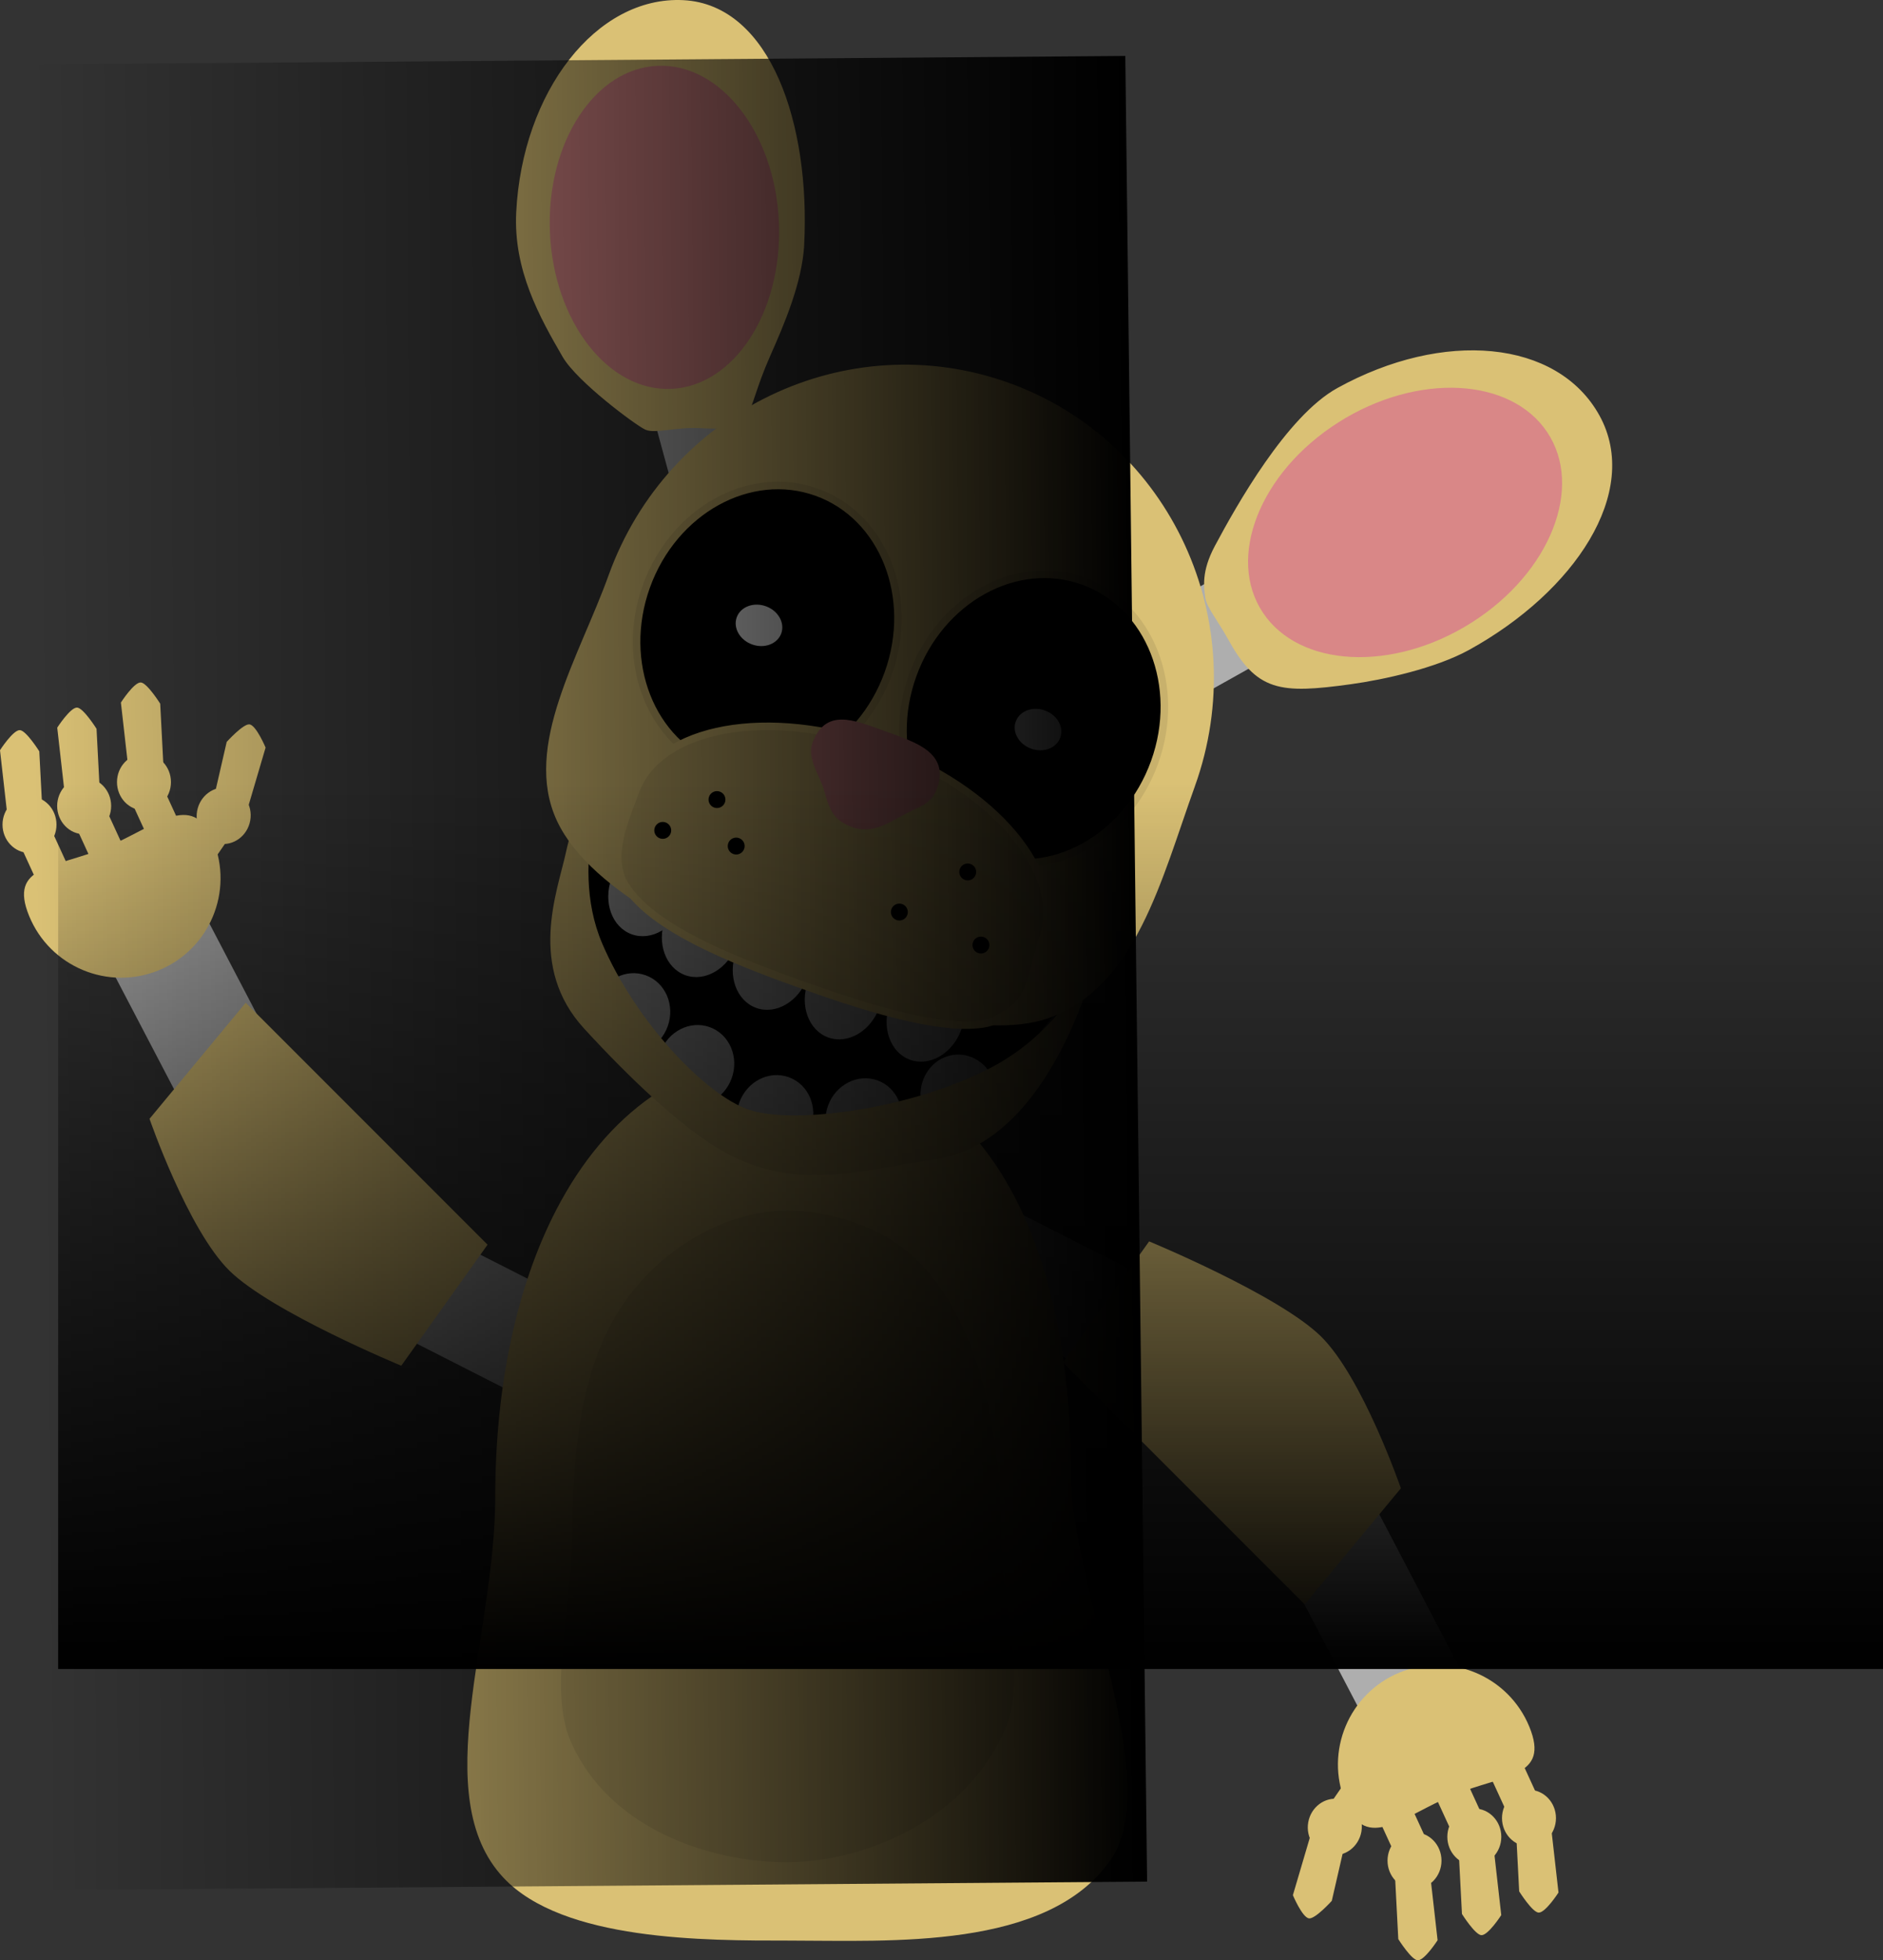 <svg version="1.1" xmlns="http://www.w3.org/2000/svg" xmlns:xlink="http://www.w3.org/1999/xlink" width="499.42" height="519.676" viewBox="0,0,499.42,519.676"><rect x="0" y="0" width="499.42" height="519.676" fill="#333333" stroke="none"/><defs><linearGradient x1="193.498" y1="181.306" x2="485.361" y2="179.046" gradientUnits="userSpaceOnUse" id="color-1"><stop offset="0" stop-color="#000000" stop-opacity="0"/><stop offset="1" stop-color="#000000"/></linearGradient><linearGradient x1="441.43" y1="129.676" x2="441.43" y2="364.676" gradientUnits="userSpaceOnUse" id="color-2"><stop offset="0" stop-color="#000000" stop-opacity="0"/><stop offset="1" stop-color="#000000"/></linearGradient></defs><g transform="translate(-184.009,77.775)"><g data-paper-data="{&quot;isPaintingLayer&quot;:true}" fill-rule="nonzero" stroke-linecap="butt" stroke-linejoin="miter" stroke-miterlimit="10" stroke-dasharray="" stroke-dashoffset="0" style="mix-blend-mode: normal"><g data-paper-data="{&quot;index&quot;:null}" stroke="none"><path d="M280.474,245.322l-25.405,13.282l-49.92,-95.488l25.405,-13.282z" fill="#aeaeae" stroke-width="NaN"/><path d="M357.311,278.174l-12.99,25.556l-96.054,-48.824l12.99,-25.556z" fill="#aeaeae" stroke-width="NaN"/><path d="M249.178,188.051l64.143,64.143l-22.883,32.085c0,0 -34.356,-14.193 -45.538,-25.154c-11.075,-10.857 -21.235,-40.304 -21.235,-40.304z" fill="#dac175" stroke-width="0"/><g fill="#dac175" stroke-width="0"><path d="M191.739,165.054c-5.528,-13.472 6.629,-12.548 20.101,-18.075c13.472,-5.528 23.158,-15.415 28.686,-1.943c5.528,13.472 -0.912,28.875 -14.385,34.403c-13.472,5.528 -28.875,-0.912 -34.403,-14.385z"/><path d="M195.27,137.064l7.964,17.344l-8.362,3.84l-7.964,-17.344z"/><path d="M191.833,148.337c-3.953,0 -7.157,-3.357 -7.157,-7.498c0,-4.141 3.204,-7.498 7.157,-7.498c3.953,0 7.157,3.357 7.157,7.498c0,4.141 -3.204,7.498 -7.157,7.498z"/><path d="M189.265,115.784c1.666,0.048 5.167,5.623 5.167,5.623l0.96,18.462l-9.163,0.847l-2.22,-19.61c0,0 3.458,-5.374 5.255,-5.323z"/><path d="M210.792,133.811l7.964,17.344l-8.362,3.84l-7.964,-17.344z"/><path d="M206.333,143.381c-3.953,0 -7.157,-3.357 -7.157,-7.498c0,-4.141 3.204,-7.498 7.157,-7.498c3.953,0 7.157,3.357 7.157,7.498c0,4.141 -3.204,7.498 -7.157,7.498z"/><path d="M204.446,109.805c1.666,0.048 5.167,5.623 5.167,5.623l0.96,18.462l-9.163,0.847l-2.22,-19.61c0,0 3.458,-5.374 5.255,-5.323z"/><path d="M225.973,128.173l7.964,17.344l-8.362,3.84l-7.964,-17.344z"/><path d="M222.195,137.061c-3.953,0 -7.157,-3.357 -7.157,-7.498c0,-4.141 3.204,-7.498 7.157,-7.498c3.953,0 7.157,3.357 7.157,7.498c0,4.141 -3.204,7.498 -7.157,7.498z"/><path d="M221.331,103.144c1.666,0.048 5.167,5.623 5.167,5.623l0.96,18.462l-9.163,0.847l-2.22,-19.61c0,0 3.458,-5.374 5.255,-5.323z"/><path d="M248.172,139.406l-10.845,15.704l-7.572,-5.229l10.845,-15.704z" data-paper-data="{&quot;index&quot;:null}"/><path d="M242.034,145.875c-3.893,-0.684 -6.468,-4.545 -5.751,-8.623c0.717,-4.078 4.453,-6.83 8.347,-6.146c3.893,0.684 6.468,4.545 5.751,8.623c-0.717,4.078 -4.453,6.83 -8.347,6.146z" data-paper-data="{&quot;index&quot;:null}"/><path d="M250.197,114.257c1.78,0.26 4.255,6.152 4.255,6.152l-5.58,18.93l-8.878,-2.42l4.141,-18.017c0,0 4.413,-4.885 6.062,-4.644z" data-paper-data="{&quot;index&quot;:null}"/></g></g><g stroke="none"><path d="M503.977,297.804l25.405,-13.282l49.92,95.488l-25.405,13.282z" data-paper-data="{&quot;index&quot;:null}" fill="#aeaeae" stroke-width="NaN"/><path d="M428.263,262.709l12.99,-25.556l96.054,48.824l-12.99,25.556z" data-paper-data="{&quot;index&quot;:null}" fill="#aeaeae" stroke-width="NaN"/><g data-paper-data="{&quot;index&quot;:null}" fill="#dac175" stroke-width="0"><path d="M569.529,398.066c-13.472,5.528 -23.158,15.415 -28.686,1.943c-5.528,-13.472 0.912,-28.875 14.385,-34.403c13.472,-5.528 28.875,0.912 34.403,14.385c5.528,13.472 -6.629,12.548 -20.101,18.075z"/><path d="M586.098,407.981l-7.964,-17.344l8.362,-3.84l7.964,17.344z"/><path d="M589.535,396.708c3.953,0 7.157,3.357 7.157,7.498c0,4.141 -3.204,7.498 -7.157,7.498c-3.953,0 -7.157,-3.357 -7.157,-7.498c0,-4.141 3.204,-7.498 7.157,-7.498z"/><path d="M592.104,429.261c-1.666,-0.048 -5.167,-5.623 -5.167,-5.623l-0.96,-18.462l9.163,-0.847l2.22,19.61c0,0 -3.458,5.374 -5.255,5.323z"/><path d="M570.577,411.234l-7.964,-17.344l8.362,-3.84l7.964,17.344z"/><path d="M575.036,401.664c3.953,0 7.157,3.357 7.157,7.498c0,4.141 -3.204,7.498 -7.157,7.498c-3.953,0 -7.157,-3.357 -7.157,-7.498c0,-4.141 3.204,-7.498 7.157,-7.498z"/><path d="M576.923,435.24c-1.666,-0.048 -5.167,-5.623 -5.167,-5.623l-0.96,-18.462l9.163,-0.847l2.22,19.61c0,0 -3.458,5.374 -5.255,5.323z"/><path d="M555.396,416.872l-7.964,-17.344l8.362,-3.84l7.964,17.344z"/><path d="M559.173,407.984c3.953,0 7.157,3.357 7.157,7.498c0,4.141 -3.204,7.498 -7.157,7.498c-3.953,0 -7.157,-3.357 -7.157,-7.498c0,-4.141 3.204,-7.498 7.157,-7.498z"/><path d="M560.038,441.901c-1.666,-0.048 -5.167,-5.623 -5.167,-5.623l-0.96,-18.462l9.163,-0.847l2.22,19.61c0,0 -3.458,5.374 -5.255,5.323z"/><path d="M533.197,405.639l10.845,-15.704l7.572,5.229l-10.845,15.704z" data-paper-data="{&quot;index&quot;:null}"/><path d="M545.086,407.793c-0.717,4.078 -4.453,6.83 -8.347,6.146c-3.893,-0.684 -6.468,-4.545 -5.751,-8.623c0.717,-4.078 4.453,-6.83 8.347,-6.146c3.893,0.684 6.468,4.545 5.751,8.623z" data-paper-data="{&quot;index&quot;:null}"/><path d="M526.916,424.636l5.58,-18.93l8.878,2.42l-4.141,18.017c0,0 -4.413,4.885 -6.062,4.644c-1.78,-0.26 -4.255,-6.152 -4.255,-6.152z" data-paper-data="{&quot;index&quot;:null}"/></g><path d="M530.046,347.545l-64.143,-64.143l22.883,-32.085c0,0 34.356,14.193 45.538,25.154c11.075,10.857 21.235,40.304 21.235,40.304z" data-paper-data="{&quot;index&quot;:null}" fill="#dac175" stroke-width="0"/></g><g stroke="none"><path d="M468.08,313.325c0,30.188 24.95,81.212 10.448,102.02c-16.666,23.914 -58.453,21.331 -85.34,21.331c-22.065,0 -59.918,0.151 -75.676,-16.698c-20.153,-21.548 -2.153,-64.369 -2.153,-100.78c0,-29.134 5.554,-55.791 16.228,-76.322c13.096,-25.19 33.898,-41.156 61.601,-41.156c50.283,0 74.892,46.723 74.892,111.604z" fill="#dac175" stroke-width="NaN"/><path d="M449.516,329.526c0,16.414 6.682,37.048 1.45,50.117c-9.974,24.913 -37.708,36.264 -58.303,36.264c-20.002,0 -47.288,-8.643 -57.422,-32.37c-5.774,-13.518 0.569,-36.695 0.569,-54.01c0,-23.267 2.529,-44.385 12.374,-59.916c10.342,-16.315 28.393,-26.465 44.479,-26.465c11.529,0 25.783,4.333 34.744,13.295c15.442,15.444 22.109,42.897 22.109,73.086z" fill="#c8b16c" stroke-width="0"/></g><path d="M333.419,183.808l5.775,-34.562l127.333,38.235l-27.921,35.167c0,0 -35.794,7.728 -54.508,0.345c-18.285,-7.214 -50.679,-39.184 -50.679,-39.184z" fill="#000000" stroke="none" stroke-width="0"/><path d="M361.097,194.317c-2.014,5.593 -7.889,8.599 -13.121,6.715c-5.232,-1.885 -7.841,-7.946 -5.826,-13.539c2.014,-5.593 7.889,-8.599 13.121,-6.715c5.232,1.885 7.841,7.946 5.826,13.539z" fill="#9e9e9e" stroke="none" stroke-width="0"/><path d="M378.075,208.059c-2.014,5.593 -7.889,8.599 -13.121,6.715c-5.232,-1.885 -7.841,-7.946 -5.826,-13.539c2.014,-5.593 7.889,-8.599 13.121,-6.715c5.232,1.885 7.841,7.946 5.826,13.539z" fill="#9e9e9e" stroke="none" stroke-width="0"/><path d="M399.038,221.33c-2.014,5.593 -7.889,8.599 -13.121,6.715c-5.232,-1.885 -7.841,-7.946 -5.826,-13.539c2.014,-5.593 7.889,-8.599 13.121,-6.715c5.232,1.885 7.841,7.946 5.826,13.539z" fill="#9e9e9e" stroke="none" stroke-width="0"/><path d="M422.567,222.177c-2.014,5.593 -7.889,8.599 -13.121,6.715c-5.232,-1.885 -7.841,-7.946 -5.826,-13.539c2.014,-5.593 7.889,-8.599 13.121,-6.715c5.232,1.885 7.841,7.946 5.826,13.539z" fill="#9e9e9e" stroke="none" stroke-width="0"/><path d="M448.268,212.048c0.3,5.937 -3.958,10.978 -9.513,11.259c-5.554,0.281 -10.3,-4.304 -10.601,-10.241c-0.3,-5.937 3.958,-10.978 9.513,-11.259c5.554,-0.281 10.3,4.304 10.601,10.241z" fill="#9e9e9e" stroke="none" stroke-width="0"/><path d="M438.962,195.19c-2.266,6.292 -8.345,9.865 -13.577,7.981c-5.232,-1.885 -7.637,-8.513 -5.37,-14.805c2.266,-6.292 8.345,-9.865 13.577,-7.981c5.232,1.885 7.637,8.513 5.37,14.805z" fill="#9e9e9e" stroke="none" stroke-width="0"/><path d="M417.255,189.278c-2.266,6.292 -8.345,9.865 -13.577,7.981c-5.232,-1.885 -7.637,-8.513 -5.37,-14.805c2.266,-6.292 8.345,-9.865 13.577,-7.981c5.232,1.885 7.637,8.513 5.37,14.805z" fill="#9e9e9e" stroke="none" stroke-width="0"/><path d="M398.149,181.443c-2.266,6.292 -8.345,9.865 -13.577,7.981c-5.232,-1.885 -7.637,-8.513 -5.37,-14.805c2.266,-6.292 8.345,-9.865 13.577,-7.981c5.232,1.885 7.637,8.513 5.37,14.805z" fill="#9e9e9e" stroke="none" stroke-width="0"/><path d="M379.347,172.764c-2.266,6.292 -8.345,9.865 -13.577,7.981c-5.232,-1.885 -7.637,-8.513 -5.37,-14.805c2.266,-6.292 8.345,-9.865 13.577,-7.981c5.232,1.885 7.637,8.513 5.37,14.805z" fill="#9e9e9e" stroke="none" stroke-width="0"/><path d="M365.136,161.926c-2.266,6.292 -8.345,9.865 -13.577,7.981c-5.232,-1.885 -7.637,-8.513 -5.37,-14.805c2.266,-6.292 8.345,-9.865 13.577,-7.981c5.232,1.885 7.637,8.513 5.37,14.805z" fill="#9e9e9e" stroke="none" stroke-width="0"/><path d="M338.951,194.921c-15.066,-16.401 -7.128,-36.283 -4.872,-46.6c3.914,-17.901 12.242,-24.157 12.242,-24.157c0,0 -12.119,25.881 -2.582,48.202c8.81,20.62 27.407,40.208 38.95,44.063c11.964,3.995 43.131,-0.175 64.166,-11.174c21.977,-11.491 29.127,-33.437 29.127,-33.437c0,0 -11.131,52.704 -43.659,57.687c-22.45,3.439 -39.62,9.166 -59.852,-4.077c-9.083,-5.945 -20.752,-16.608 -33.519,-30.506z" fill="#c8b16c" stroke="none" stroke-width="0"/><path d="M535.76,86.842l-30.523,17.093l-11.395,-20.348l30.523,-17.093z" fill="#aeaeae" stroke="#aeaeae" stroke-width="2"/><path d="M363.046,50.035l-9.171,-33.759l22.506,-6.114l9.171,33.759z" fill="#aeaeae" stroke="#aeaeae" stroke-width="2"/><path d="M499.957,130.399c-8.888,24.678 -15.556,52.855 -38.297,60.825c-16.988,5.954 -48.48,-3.89 -66.616,-10.422c-21.116,-7.605 -53.596,-22.416 -62.429,-41.436c-8.91,-19.184 5.951,-42.638 13.748,-64.287c15.528,-43.113 62.5,-65.679 104.914,-50.403c42.414,15.276 64.209,62.61 48.681,105.724z" fill="#dac175" stroke="#dac175" stroke-width="2"/><path d="M419.584,100.755c-7.257,20.149 -27.498,31.311 -45.209,24.932c-17.711,-6.379 -26.186,-27.884 -18.929,-48.033c7.257,-20.149 27.498,-31.311 45.209,-24.932c17.711,6.379 26.186,27.884 18.929,48.033z" fill="#000000" stroke="#c8b16c" stroke-width="2"/><path d="M490.237,124.296c-7.257,20.149 -27.498,31.311 -45.209,24.932c-17.711,-6.379 -26.186,-27.884 -18.929,-48.033c7.257,-20.149 27.498,-31.311 45.209,-24.932c17.711,6.379 26.186,27.884 18.929,48.033z" fill="#000000" stroke="#c8b16c" stroke-width="2"/><path d="M460.537,171.021c-2.385,6.623 -2.451,15.744 -9.036,19.555c-1.536,0.889 -3.609,2.428 -5.668,2.876c-12.096,2.63 -34.852,-5.003 -50.554,-10.659c-17.726,-6.384 -38.263,-14.592 -45.365,-25.764c-4.849,-7.628 0.08,-17.918 2.6,-24.915c6.211,-17.245 35.428,-22.516 65.258,-11.772c29.83,10.744 48.976,33.433 42.765,50.679z" fill="#c8b16c" stroke="#dac175" stroke-width="2"/><path d="M396.305,-12.992c-0.503,9.916 -5.351,21.078 -8.885,29.055c-7.748,17.483 -3.01,19.423 -18.319,18.646c-5.319,-0.27 -11.477,1.436 -13.489,0.519c-2.426,-1.105 -17.805,-12.516 -21.522,-18.921c-6.123,-10.551 -12.93,-22.789 -12.169,-37.785c1.607,-31.651 20.982,-56.392 43.275,-55.261c22.294,1.132 32.716,32.095 31.11,63.746z" fill="#dac175" stroke="#dac175" stroke-width="2"/><path d="M573.176,93.632c-8.694,4.795 -22.321,7.783 -30.963,8.98c-18.942,2.623 -24.297,1.855 -31.7,-11.568c-2.572,-4.663 -5.56,-8.327 -5.84,-10.52c-0.338,-2.644 -1.068,-6.538 2.418,-13.071c5.744,-10.762 18.963,-34.237 32.112,-41.489c27.751,-15.306 57.37,-12.646 68.151,6.9c10.781,19.546 -6.427,45.461 -34.177,60.767z" fill="#dac175" stroke="#dac175" stroke-width="2"/><path d="M391.601,-18.803c1,24.203 -12.234,44.404 -29.559,45.12c-17.325,0.716 -32.181,-18.324 -33.182,-42.526c-1,-24.203 12.234,-44.404 29.559,-45.12c17.325,-0.716 32.181,18.324 33.182,42.526z" fill="#d98787" stroke="#dac175" stroke-width="2"/><path d="M574.897,88.094c-21.287,13.511 -46.704,12.21 -56.77,-2.905c-10.066,-15.115 -0.969,-38.321 20.318,-51.831c21.287,-13.511 46.704,-12.21 56.77,2.905c10.066,15.115 0.969,38.321 -20.318,51.831z" fill="#d98787" stroke="#dac175" stroke-width="2"/><path d="M431.596,130.933c-1.387,3.851 -4.706,4.425 -8.075,6.249c-4.016,2.175 -8.354,5.104 -13.044,3.415c-5.193,-1.871 -5.648,-4.839 -7.11,-9.681c-0.966,-3.197 -4.206,-7.872 -2.996,-11.23c3.041,-8.443 9.268,-5.848 17.891,-2.743c8.623,3.106 16.375,5.546 13.334,13.989z" fill="#d98787" stroke="#d98787" stroke-width="2"/><path d="M372.061,133.434c0.42,-1.165 1.705,-1.77 2.87,-1.35c1.165,0.42 1.77,1.705 1.35,2.87c-0.42,1.165 -1.705,1.77 -2.87,1.35c-1.165,-0.42 -1.77,-1.705 -1.35,-2.87z" fill="#000000" stroke="none" stroke-width="0.5"/><path d="M357.678,141.602c0.42,-1.165 1.705,-1.77 2.87,-1.35c1.165,0.42 1.77,1.704 1.35,2.87c-0.42,1.165 -1.704,1.77 -2.87,1.35c-1.165,-0.42 -1.77,-1.704 -1.35,-2.87z" fill="#000000" stroke="none" stroke-width="0.5"/><path d="M377.157,145.757c0.42,-1.165 1.705,-1.77 2.87,-1.35c1.165,0.42 1.77,1.705 1.35,2.87c-0.42,1.165 -1.704,1.77 -2.87,1.35c-1.165,-0.42 -1.77,-1.704 -1.35,-2.87z" fill="#000000" stroke="none" stroke-width="0.5"/><path d="M438.563,152.619c0.42,-1.165 1.705,-1.77 2.87,-1.35c1.165,0.42 1.77,1.705 1.35,2.87c-0.42,1.165 -1.704,1.77 -2.87,1.35c-1.165,-0.42 -1.77,-1.704 -1.35,-2.87z" fill="#000000" stroke="none" stroke-width="0.5"/><path d="M420.433,163.251c0.42,-1.165 1.704,-1.77 2.87,-1.35c1.165,0.42 1.77,1.705 1.35,2.87c-0.42,1.165 -1.705,1.77 -2.87,1.35c-1.165,-0.42 -1.77,-1.704 -1.35,-2.87z" fill="#000000" stroke="none" stroke-width="0.5"/><path d="M442.071,171.998c0.42,-1.165 1.705,-1.77 2.87,-1.35c1.165,0.42 1.77,1.705 1.35,2.87c-0.42,1.165 -1.704,1.77 -2.87,1.35c-1.165,-0.42 -1.77,-1.704 -1.35,-2.87z" fill="#000000" stroke="none" stroke-width="0.5"/><path d="M465.226,117.761c-1.007,2.797 -4.469,4.111 -7.731,2.936c-3.263,-1.175 -5.091,-4.395 -4.084,-7.191c1.007,-2.797 4.469,-4.111 7.731,-2.936c3.263,1.175 5.091,4.395 4.084,7.191z" fill="#ffffff" stroke="none" stroke-width="0"/><path d="M391.222,90.136c-1.007,2.797 -4.469,4.111 -7.731,2.936c-3.263,-1.175 -5.091,-4.395 -4.084,-7.191c1.007,-2.797 4.469,-4.111 7.731,-2.936c3.263,1.175 5.091,4.395 4.084,7.191z" fill="#ffffff" stroke="none" stroke-width="0"/><path d="M488.251,421.035l-291.863,2.26l-5.78,-483.978l291.863,-2.26z" fill="url(#color-1)" stroke="none" stroke-width="0"/><path d="M199.43,364.676v-235h484v235z" fill="url(#color-2)" stroke="none" stroke-width="0"/></g></g></svg>